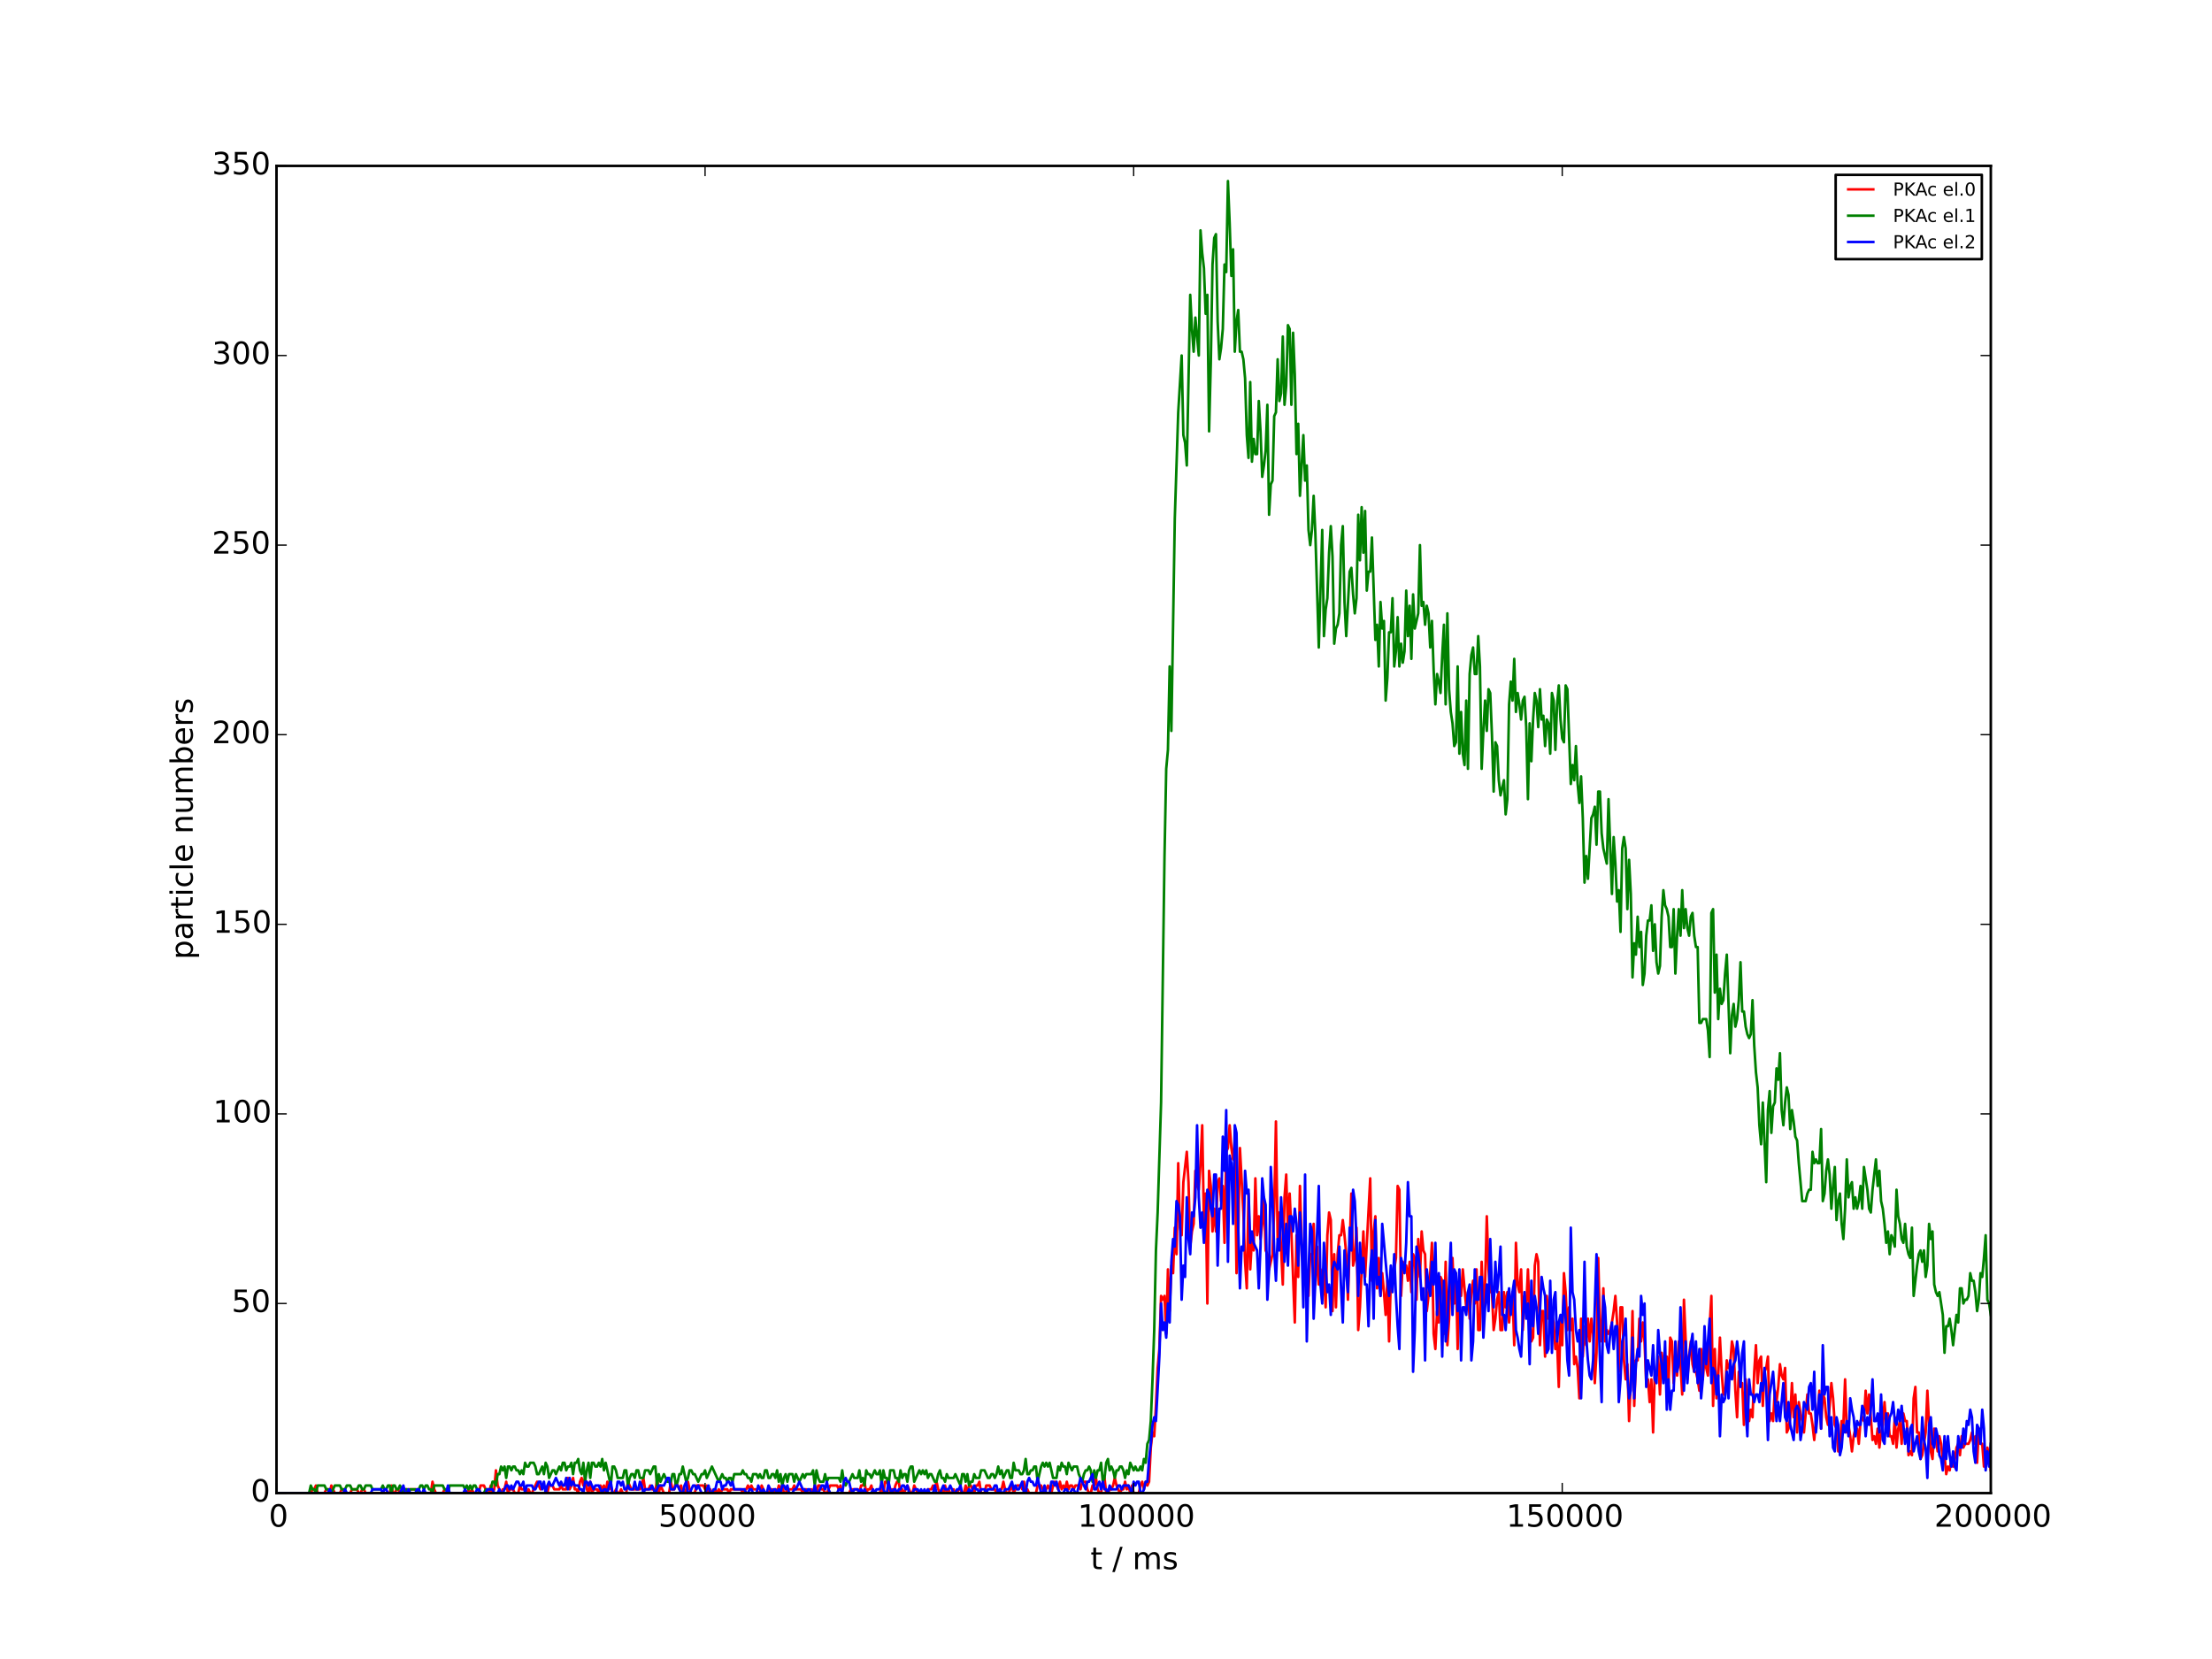 <?xml version="1.0" encoding="utf-8" standalone="no"?>
<!DOCTYPE svg PUBLIC "-//W3C//DTD SVG 1.1//EN"
  "http://www.w3.org/Graphics/SVG/1.1/DTD/svg11.dtd">
<!-- Created with matplotlib (http://matplotlib.org/) -->
<svg height="648pt" version="1.1" viewBox="0 0 864 648" width="864pt" xmlns="http://www.w3.org/2000/svg" xmlns:xlink="http://www.w3.org/1999/xlink">
 <defs>
  <style type="text/css">
*{stroke-linecap:butt;stroke-linejoin:round;}
  </style>
 </defs>
 <g id="figure_1">
  <g id="patch_1">
   <path d="
M0 648
L864 648
L864 0
L0 0
z
" style="fill:#ffffff;"/>
  </g>
  <g id="axes_1">
   <g id="patch_2">
    <path d="
M108 583.2
L777.6 583.2
L777.6 64.8
L108 64.8
z
" style="fill:#ffffff;"/>
   </g>
   <g id="line2d_1">
    <path clip-path="url(#p7ceb695115)" d="
M108 583.2
L121.392 583.2
L122.062 581.719
L122.731 581.719
L123.401 580.238
L124.07 583.2
L126.749 583.2
L127.418 581.719
L128.088 581.719
L128.758 583.2
L129.427 580.238
L130.766 583.2
L132.775 583.2
L133.445 581.719
L134.114 581.719
L134.784 583.2
L136.793 583.2
L137.462 581.719
L139.471 581.719
L140.141 583.2
L140.81 583.2
L141.48 581.719
L142.15 581.719
L142.819 583.2
L152.194 583.2
L152.863 580.238
L153.533 583.2
L154.202 583.2
L154.872 581.719
L155.542 581.719
L156.211 583.2
L157.55 583.2
L158.22 581.719
L162.907 581.719
L163.577 583.2
L168.264 583.2
L168.934 578.757
L169.603 581.719
L170.273 583.2
L172.951 583.2
L173.621 581.719
L174.29 581.719
L174.96 583.2
L182.326 583.2
L182.995 581.719
L183.665 583.2
L184.334 581.719
L185.004 583.2
L187.013 583.2
L187.682 580.238
L189.022 580.238
L190.361 583.2
L191.03 583.2
L191.7 580.238
L192.37 583.2
L193.039 581.719
L193.709 574.313
L194.378 580.238
L195.718 583.2
L196.387 581.719
L197.057 581.719
L197.726 578.757
L198.396 583.2
L199.066 581.719
L200.405 581.719
L201.074 583.2
L202.414 583.2
L203.083 580.238
L203.753 581.719
L205.092 581.719
L205.762 583.2
L206.431 581.719
L207.101 583.2
L207.77 583.2
L209.779 578.757
L211.118 581.719
L211.788 580.238
L212.458 580.238
L213.797 583.2
L214.466 580.238
L215.806 580.238
L216.475 581.719
L218.484 581.719
L219.154 580.238
L219.823 581.719
L221.162 581.719
L221.832 577.275
L222.502 581.719
L223.171 580.238
L223.841 577.275
L224.51 581.719
L225.18 581.719
L225.85 583.2
L226.519 578.757
L227.189 577.275
L227.858 580.238
L228.528 577.275
L229.198 581.719
L229.867 583.2
L230.537 578.757
L231.206 583.2
L231.876 581.719
L233.215 581.719
L233.885 583.2
L234.554 580.238
L235.224 581.719
L235.894 580.238
L236.563 583.2
L237.233 578.757
L237.902 581.719
L238.572 580.238
L239.242 583.2
L239.911 583.2
L240.581 581.719
L241.25 583.2
L241.92 583.2
L242.59 581.719
L243.259 583.2
L244.598 583.2
L245.268 578.757
L246.607 581.719
L249.955 581.719
L250.625 580.238
L251.294 577.275
L251.964 581.719
L253.303 581.719
L253.973 580.238
L254.642 581.719
L255.312 581.719
L255.982 583.2
L256.651 577.275
L257.321 583.2
L257.99 580.238
L259.33 583.2
L261.338 583.2
L262.008 578.757
L262.678 581.719
L263.347 581.719
L264.017 578.757
L265.356 581.719
L266.026 580.238
L266.695 583.2
L267.365 583.2
L268.034 581.719
L268.704 578.757
L269.374 581.719
L270.043 583.2
L271.382 583.2
L272.052 580.238
L274.73 580.238
L275.4 581.719
L276.07 580.238
L276.739 583.2
L277.409 581.719
L278.078 583.2
L278.748 583.2
L279.418 581.719
L280.087 583.2
L280.757 581.719
L281.426 583.2
L282.096 581.719
L284.105 581.719
L284.774 583.2
L285.444 581.719
L289.462 581.719
L290.131 583.2
L290.801 581.719
L291.47 581.719
L292.14 580.238
L292.81 581.719
L293.479 580.238
L294.149 581.719
L295.488 581.719
L296.158 583.2
L296.827 583.2
L297.497 580.238
L298.836 583.2
L300.175 583.2
L300.845 581.719
L301.514 581.719
L302.184 583.2
L302.854 581.719
L303.523 583.2
L304.193 580.238
L304.862 581.719
L305.532 580.238
L306.202 583.2
L306.871 583.2
L307.541 581.719
L309.55 581.719
L310.219 580.238
L310.889 581.719
L312.898 581.719
L313.567 583.2
L314.237 581.719
L314.906 581.719
L315.576 583.2
L316.246 583.2
L316.915 581.719
L317.585 583.2
L318.254 580.238
L318.924 583.2
L319.594 580.238
L320.263 580.238
L320.933 581.719
L321.602 581.719
L322.272 583.2
L322.942 583.2
L324.281 580.238
L326.959 580.238
L327.629 581.719
L328.298 580.238
L328.968 583.2
L331.646 583.2
L332.316 581.719
L334.994 581.719
L335.664 583.2
L336.334 580.238
L337.003 580.238
L337.673 578.757
L338.342 583.2
L339.012 581.719
L339.682 581.719
L340.351 580.238
L341.021 583.2
L343.699 583.2
L344.369 580.238
L345.038 583.2
L345.708 578.757
L346.378 578.757
L347.047 580.238
L347.717 583.2
L348.386 581.719
L349.056 583.2
L349.726 580.238
L350.395 578.757
L351.065 578.757
L351.734 583.2
L352.404 581.719
L353.074 583.2
L354.413 580.238
L355.752 583.2
L356.422 583.2
L357.091 580.238
L358.43 583.2
L361.778 583.2
L362.448 581.719
L363.787 581.719
L364.457 580.238
L365.126 581.719
L365.796 578.757
L366.466 581.719
L367.135 583.2
L367.805 581.719
L368.474 583.2
L369.144 580.238
L369.814 583.2
L370.483 581.719
L371.153 583.2
L371.822 583.2
L372.492 581.719
L373.162 583.2
L373.831 583.2
L374.501 581.719
L375.17 581.719
L375.84 583.2
L376.51 583.2
L377.179 580.238
L377.849 583.2
L378.518 580.238
L379.188 580.238
L380.527 583.2
L381.197 580.238
L381.866 580.238
L382.536 578.757
L383.206 583.2
L384.545 583.2
L385.214 580.238
L386.554 580.238
L387.223 581.719
L388.562 581.719
L389.232 583.2
L389.902 583.2
L390.571 581.719
L391.241 581.719
L391.91 578.757
L392.58 581.719
L393.25 583.2
L393.919 583.2
L395.258 580.238
L395.928 583.2
L397.267 580.238
L398.606 580.238
L399.276 581.719
L399.946 578.757
L400.615 583.2
L401.285 581.719
L401.954 583.2
L404.633 583.2
L405.302 580.238
L406.642 580.238
L407.981 583.2
L409.32 580.238
L410.659 583.2
L411.329 580.238
L411.998 578.757
L413.338 581.719
L414.007 578.757
L414.677 581.719
L415.346 580.238
L416.016 581.719
L416.686 578.757
L417.355 581.719
L418.025 580.238
L418.694 580.238
L419.364 581.719
L420.034 580.238
L421.373 580.238
L422.042 581.719
L422.712 578.757
L424.051 578.757
L424.721 581.719
L425.39 583.2
L426.06 583.2
L426.73 580.238
L427.399 580.238
L428.069 577.275
L428.738 581.719
L429.408 583.2
L430.078 583.2
L430.747 578.757
L431.417 577.275
L432.086 583.2
L432.756 583.2
L433.426 581.719
L434.095 581.719
L434.765 580.238
L435.434 577.275
L436.104 580.238
L437.443 583.2
L438.113 581.719
L438.782 581.719
L439.452 578.757
L440.122 581.719
L440.791 580.238
L441.461 583.2
L442.13 580.238
L442.8 583.2
L444.809 583.2
L445.478 580.238
L446.148 578.757
L446.818 581.719
L447.487 578.757
L448.157 580.238
L448.826 578.757
L449.496 565.426
L450.166 559.502
L450.835 560.983
L451.505 549.134
L452.174 534.322
L452.844 526.917
L453.514 506.181
L454.183 507.662
L454.853 506.181
L455.522 520.992
L456.192 495.813
L456.862 512.105
L457.531 494.331
L458.201 497.294
L458.87 479.52
L459.54 489.888
L460.21 454.341
L460.879 479.52
L461.549 482.482
L462.218 461.746
L463.558 449.897
L464.227 461.746
L464.897 486.926
L465.566 481.001
L466.236 478.039
L466.906 457.303
L467.575 463.227
L468.245 464.709
L468.914 454.341
L469.584 439.529
L470.254 478.039
L470.923 466.19
L471.593 509.143
L472.262 457.303
L472.932 463.227
L473.602 481.001
L474.271 472.114
L474.941 481.001
L475.61 461.746
L476.28 460.265
L476.95 469.152
L477.619 463.227
L478.289 485.445
L478.958 449.897
L479.628 448.416
L480.298 439.529
L480.967 448.416
L481.637 452.859
L482.306 445.454
L482.976 497.294
L483.646 482.482
L484.315 448.416
L485.654 473.595
L486.324 492.85
L486.994 503.218
L487.663 466.19
L488.333 495.813
L489.002 483.963
L489.672 488.407
L490.342 460.265
L491.011 482.482
L491.681 475.077
L492.35 483.963
L493.02 478.039
L493.69 467.671
L494.359 488.407
L495.029 489.888
L495.698 495.813
L497.038 489.888
L497.707 472.114
L498.377 438.048
L499.046 483.963
L499.716 473.595
L501.055 501.737
L501.725 467.671
L502.394 458.784
L503.064 481.001
L503.734 466.19
L504.403 481.001
L505.742 516.549
L506.412 482.482
L507.082 498.775
L507.751 463.227
L508.421 485.445
L509.09 491.369
L509.76 498.775
L510.43 501.737
L511.099 506.181
L511.769 489.888
L512.438 489.888
L513.108 478.039
L513.778 501.737
L514.447 486.926
L515.117 501.737
L515.786 495.813
L516.456 507.662
L517.126 495.813
L517.795 510.624
L518.465 482.482
L519.134 473.595
L519.804 476.558
L520.474 512.105
L521.143 489.888
L521.813 510.624
L522.482 489.888
L523.152 482.482
L523.822 482.482
L524.491 476.558
L525.161 482.482
L525.83 489.888
L526.5 507.662
L527.839 466.19
L528.509 494.331
L529.178 491.369
L529.848 479.52
L530.518 519.511
L531.187 510.624
L532.526 481.001
L533.196 498.775
L535.205 460.265
L535.874 500.256
L536.544 481.001
L537.214 475.077
L537.883 503.218
L538.553 491.369
L539.222 506.181
L539.892 497.294
L540.562 504.699
L541.231 513.586
L541.901 500.256
L542.57 523.954
L543.24 500.256
L543.91 498.775
L544.579 495.813
L545.249 491.369
L545.918 463.227
L546.588 464.709
L547.258 506.181
L547.927 492.85
L548.597 494.331
L549.266 494.331
L549.936 500.256
L550.606 492.85
L551.275 504.699
L551.945 489.888
L552.614 491.369
L553.284 507.662
L553.954 483.963
L554.623 498.775
L555.293 481.001
L555.962 488.407
L556.632 489.888
L557.302 512.105
L557.971 506.181
L558.641 497.294
L559.31 485.445
L559.98 520.992
L560.65 526.917
L561.319 512.105
L561.989 516.549
L562.658 498.775
L563.328 500.256
L563.998 520.992
L564.667 492.85
L565.337 525.435
L566.006 515.067
L566.676 495.813
L567.346 491.369
L568.015 509.143
L568.685 497.294
L569.354 526.917
L570.024 501.737
L570.694 506.181
L571.363 495.813
L572.702 510.624
L573.372 504.699
L574.042 515.067
L574.711 504.699
L575.381 500.256
L576.05 509.143
L576.72 495.813
L577.39 519.511
L578.059 519.511
L578.729 492.85
L579.398 510.624
L580.068 501.737
L580.738 475.077
L581.407 495.813
L582.077 504.699
L582.746 504.699
L583.416 519.511
L584.086 515.067
L584.755 507.662
L585.425 504.699
L586.094 519.511
L586.764 519.511
L587.434 504.699
L588.103 510.624
L588.773 504.699
L589.442 516.549
L590.112 509.143
L590.782 504.699
L591.451 525.435
L592.121 485.445
L592.79 501.737
L593.46 504.699
L594.13 495.813
L594.799 519.511
L595.469 506.181
L596.138 510.624
L596.808 495.813
L597.478 513.586
L598.147 523.954
L598.817 522.473
L599.486 494.331
L600.156 489.888
L600.826 492.85
L601.495 525.435
L602.165 512.105
L602.834 512.105
L603.504 529.879
L604.174 506.181
L604.843 515.067
L605.513 509.143
L606.182 513.586
L606.852 516.549
L607.522 526.917
L608.191 523.954
L608.861 541.728
L609.53 515.067
L610.2 525.435
L610.87 497.294
L611.539 504.699
L612.209 519.511
L612.878 510.624
L613.548 519.511
L614.218 515.067
L614.887 532.841
L615.557 529.879
L616.226 534.322
L616.896 546.171
L617.566 515.067
L618.235 529.879
L618.905 518.03
L619.574 525.435
L620.244 515.067
L620.914 523.954
L621.583 515.067
L622.253 520.992
L622.922 540.247
L623.592 528.398
L624.262 491.369
L624.931 518.03
L625.601 523.954
L626.27 503.218
L626.94 523.954
L627.61 519.511
L628.279 520.992
L628.949 519.511
L629.618 516.549
L630.288 512.105
L630.958 506.181
L631.627 516.549
L632.297 535.803
L632.966 510.624
L633.636 510.624
L634.306 531.36
L634.975 538.766
L635.645 532.841
L636.314 555.058
L636.984 538.766
L637.654 512.105
L638.323 549.134
L638.993 531.36
L639.662 531.36
L640.332 515.067
L641.002 523.954
L641.671 516.549
L642.341 523.954
L643.01 540.247
L643.68 538.766
L644.35 547.653
L645.019 538.766
L645.689 559.502
L646.358 535.803
L647.028 537.285
L647.698 529.879
L648.367 544.69
L649.037 528.398
L649.706 532.841
L651.046 529.879
L651.715 540.247
L652.385 522.473
L653.054 523.954
L653.724 540.247
L654.394 528.398
L655.063 537.285
L655.733 523.954
L656.402 532.841
L657.072 544.69
L657.742 507.662
L659.081 538.766
L659.75 529.879
L660.42 523.954
L661.09 532.841
L661.759 535.803
L662.429 535.803
L663.098 538.766
L663.768 543.209
L664.438 526.917
L665.107 538.766
L665.777 529.879
L666.446 534.322
L667.116 537.285
L667.786 518.03
L668.455 506.181
L669.125 549.134
L669.794 526.917
L670.464 546.171
L671.134 537.285
L671.803 522.473
L672.473 535.803
L673.142 544.69
L673.812 544.69
L674.482 531.36
L675.151 534.322
L675.821 532.841
L676.49 523.954
L677.16 526.917
L677.83 543.209
L678.499 553.577
L679.169 535.803
L679.838 540.247
L680.508 540.247
L681.178 556.539
L681.847 538.766
L682.517 546.171
L683.186 555.058
L683.856 550.615
L684.526 553.577
L685.195 535.803
L685.865 525.435
L686.534 540.247
L687.204 531.36
L687.874 529.879
L688.543 549.134
L689.213 535.803
L689.882 534.322
L690.552 529.879
L691.222 555.058
L691.891 552.096
L692.561 555.058
L693.23 543.209
L693.9 547.653
L694.57 541.728
L695.239 532.841
L695.909 537.285
L696.578 538.766
L697.248 534.322
L697.918 559.502
L698.587 558.021
L699.257 553.577
L699.926 540.247
L700.596 553.577
L701.266 544.69
L701.935 559.502
L702.605 547.653
L703.274 552.096
L703.944 555.058
L704.614 559.502
L705.953 544.69
L706.622 552.096
L707.292 552.096
L707.962 556.539
L708.631 562.464
L709.301 555.058
L709.97 552.096
L710.64 543.209
L711.31 558.021
L711.979 544.69
L712.649 546.171
L713.318 553.577
L713.988 556.539
L714.658 549.134
L715.327 540.247
L715.997 546.171
L716.666 556.539
L717.336 558.021
L718.006 566.907
L718.675 565.426
L719.345 555.058
L720.014 556.539
L720.684 538.766
L721.354 559.502
L722.023 556.539
L722.693 560.983
L723.362 566.907
L724.032 560.983
L724.702 558.021
L725.371 558.021
L726.041 563.945
L726.71 555.058
L727.38 553.577
L728.05 555.058
L728.719 543.209
L729.389 552.096
L730.058 544.69
L731.398 562.464
L732.067 560.983
L732.737 563.945
L733.406 558.021
L734.076 565.426
L734.746 559.502
L735.415 556.539
L736.085 547.653
L736.754 556.539
L737.424 552.096
L738.094 560.983
L738.763 560.983
L739.433 563.945
L740.102 553.577
L740.772 565.426
L741.442 558.021
L742.111 555.058
L742.781 563.945
L743.45 552.096
L744.12 555.058
L744.79 555.058
L745.459 568.389
L746.129 566.907
L746.798 568.389
L747.468 546.171
L748.138 541.728
L748.807 559.502
L749.477 559.502
L750.146 569.87
L750.816 568.389
L752.155 559.502
L752.825 543.209
L753.494 556.539
L754.164 566.907
L754.834 569.87
L755.503 558.021
L756.842 566.907
L757.512 560.983
L758.182 563.945
L758.851 569.87
L759.521 568.389
L760.19 575.794
L760.86 572.832
L761.53 574.313
L762.199 569.87
L762.869 572.832
L763.538 569.87
L764.208 565.426
L764.878 563.945
L765.547 568.389
L766.217 560.983
L766.886 565.426
L767.556 563.945
L768.895 563.945
L769.565 562.464
L770.234 559.502
L770.904 563.945
L771.574 560.983
L772.243 571.351
L772.913 558.021
L773.582 563.945
L774.252 563.945
L774.922 572.832
L775.591 569.87
L776.261 565.426
L776.93 568.389
L777.6 574.313
L777.6 574.313" style="fill:none;stroke:#ff0000;stroke-linecap:square;"/>
   </g>
   <g id="line2d_2">
    <path clip-path="url(#p7ceb695115)" d="
M108 583.2
L120.722 583.2
L121.392 580.238
L122.062 581.719
L122.731 581.719
L123.401 583.2
L124.07 580.238
L126.749 580.238
L127.418 581.719
L128.758 581.719
L129.427 583.2
L130.766 580.238
L132.775 580.238
L133.445 581.719
L134.784 581.719
L135.454 580.238
L136.793 580.238
L137.462 581.719
L139.471 581.719
L140.141 580.238
L140.81 580.238
L141.48 581.719
L142.15 581.719
L142.819 580.238
L144.828 580.238
L145.498 581.719
L148.846 581.719
L149.515 580.238
L150.185 581.719
L150.854 581.719
L151.524 580.238
L152.194 580.238
L152.863 583.2
L153.533 580.238
L154.202 580.238
L154.872 581.719
L155.542 581.719
L156.211 580.238
L157.55 583.2
L158.22 581.719
L158.89 581.719
L159.559 583.2
L160.229 581.719
L162.238 581.719
L162.907 583.2
L164.246 580.238
L164.916 580.238
L165.586 581.719
L166.255 580.238
L166.925 580.238
L167.594 581.719
L168.264 581.719
L168.934 583.2
L169.603 580.238
L172.951 580.238
L173.621 581.719
L174.29 581.719
L174.96 583.2
L175.63 580.238
L180.986 580.238
L181.656 581.719
L182.326 580.238
L182.995 581.719
L183.665 580.238
L184.334 581.719
L185.004 580.238
L185.674 580.238
L186.343 581.719
L187.013 581.719
L187.682 583.2
L189.022 583.2
L189.691 581.719
L191.7 581.719
L192.37 578.757
L193.039 578.757
L193.709 580.238
L194.378 575.794
L195.048 575.794
L195.718 572.832
L196.387 574.313
L197.057 572.832
L197.726 577.275
L198.396 572.832
L199.066 572.832
L199.735 574.313
L200.405 572.832
L201.074 572.832
L201.744 574.313
L202.414 574.313
L203.083 575.794
L203.753 574.313
L204.422 575.794
L205.092 571.351
L205.762 572.832
L206.431 572.832
L207.101 571.351
L208.44 571.351
L209.11 572.832
L209.779 575.794
L210.449 575.794
L211.788 572.832
L212.458 575.794
L213.127 571.351
L213.797 572.832
L214.466 577.275
L215.806 574.313
L216.475 574.313
L217.145 575.794
L218.484 572.832
L219.154 574.313
L219.823 571.351
L220.493 571.351
L221.162 574.313
L221.832 572.832
L222.502 572.832
L223.171 571.351
L223.841 575.794
L224.51 571.351
L225.18 571.351
L225.85 569.87
L226.519 574.313
L227.189 575.794
L227.858 571.351
L228.528 578.757
L229.198 574.313
L229.867 571.351
L230.537 577.275
L231.206 571.351
L231.876 571.351
L232.546 572.832
L233.215 572.832
L233.885 571.351
L234.554 572.832
L235.224 569.87
L235.894 574.313
L236.563 571.351
L238.572 580.238
L239.242 572.832
L239.911 572.832
L240.581 574.313
L241.25 577.275
L243.259 577.275
L243.929 574.313
L244.598 574.313
L245.268 580.238
L245.938 577.275
L246.607 575.794
L247.277 575.794
L247.946 577.275
L248.616 574.313
L249.286 574.313
L249.955 577.275
L251.294 577.275
L251.964 574.313
L253.303 574.313
L253.973 575.794
L255.312 572.832
L255.982 572.832
L256.651 580.238
L257.321 575.794
L257.99 578.757
L259.33 575.794
L260.669 578.757
L262.008 578.757
L262.678 575.794
L263.347 575.794
L264.017 580.238
L264.686 578.757
L265.356 575.794
L266.026 575.794
L266.695 572.832
L268.034 578.757
L268.704 577.275
L269.374 574.313
L270.043 574.313
L270.713 575.794
L271.382 575.794
L272.722 578.757
L274.061 575.794
L274.73 575.794
L275.4 574.313
L276.07 577.275
L278.078 572.832
L280.757 578.757
L282.096 575.794
L282.766 577.275
L283.435 577.275
L284.105 578.757
L284.774 577.275
L285.444 577.275
L286.114 578.757
L286.783 575.794
L289.462 575.794
L290.131 574.313
L290.801 575.794
L291.47 575.794
L292.14 577.275
L292.81 577.275
L293.479 578.757
L294.149 575.794
L295.488 575.794
L296.158 577.275
L296.827 575.794
L297.497 577.275
L298.166 577.275
L298.836 574.313
L299.506 574.313
L300.175 577.275
L300.845 577.275
L301.514 575.794
L302.184 575.794
L302.854 577.275
L303.523 574.313
L304.193 578.757
L304.862 575.794
L305.532 580.238
L306.202 577.275
L306.871 575.794
L307.541 578.757
L308.21 575.794
L309.55 575.794
L310.219 578.757
L310.889 575.794
L312.228 578.757
L313.567 575.794
L314.237 577.275
L314.906 575.794
L316.915 575.794
L317.585 574.313
L318.254 580.238
L318.924 574.313
L319.594 577.275
L320.263 578.757
L321.602 578.757
L322.272 575.794
L322.942 578.757
L323.611 577.275
L327.629 577.275
L328.298 578.757
L328.968 574.313
L329.638 578.757
L330.307 580.238
L330.977 578.757
L331.646 578.757
L332.986 575.794
L333.655 577.275
L334.994 577.275
L335.664 574.313
L336.334 578.757
L337.003 577.275
L337.673 580.238
L338.342 574.313
L339.012 575.794
L339.682 575.794
L340.351 577.275
L341.69 574.313
L342.36 575.794
L343.03 575.794
L343.699 574.313
L344.369 580.238
L345.038 574.313
L345.708 577.275
L346.378 577.275
L347.047 580.238
L347.717 574.313
L349.056 574.313
L349.726 577.275
L350.395 577.275
L351.065 578.757
L351.734 574.313
L352.404 577.275
L353.074 575.794
L353.743 575.794
L354.413 578.757
L355.082 574.313
L355.752 572.832
L356.422 572.832
L357.091 578.757
L359.1 574.313
L359.77 575.794
L360.439 574.313
L361.109 575.794
L361.778 574.313
L362.448 577.275
L363.118 575.794
L363.787 575.794
L365.126 578.757
L365.796 578.757
L366.466 575.794
L367.135 574.313
L367.805 577.275
L368.474 577.275
L369.144 578.757
L369.814 575.794
L370.483 577.275
L372.492 577.275
L373.162 575.794
L375.17 580.238
L375.84 575.794
L376.51 575.794
L377.179 578.757
L377.849 575.794
L378.518 580.238
L379.188 578.757
L379.858 578.757
L380.527 575.794
L381.197 577.275
L382.536 577.275
L383.206 574.313
L384.545 574.313
L385.884 577.275
L386.554 577.275
L387.223 575.794
L387.893 575.794
L388.562 577.275
L389.232 575.794
L389.902 572.832
L390.571 575.794
L391.241 574.313
L391.91 577.275
L393.25 574.313
L393.919 574.313
L394.589 577.275
L395.258 577.275
L395.928 571.351
L396.598 574.313
L397.937 574.313
L398.606 575.794
L399.276 575.794
L399.946 574.313
L400.615 569.87
L401.285 575.794
L401.954 575.794
L402.624 574.313
L403.294 574.313
L403.963 572.832
L404.633 572.832
L405.302 578.757
L406.642 572.832
L407.311 571.351
L407.981 572.832
L408.65 571.351
L409.32 572.832
L409.99 571.351
L411.329 577.275
L412.668 577.275
L413.338 572.832
L414.007 574.313
L414.677 571.351
L415.346 572.832
L416.016 572.832
L416.686 575.794
L417.355 571.351
L418.694 574.313
L419.364 572.832
L420.703 572.832
L421.373 575.794
L422.712 578.757
L423.382 575.794
L424.051 574.313
L424.721 574.313
L425.39 572.832
L426.06 574.313
L426.73 578.757
L427.399 574.313
L428.069 577.275
L428.738 574.313
L429.408 574.313
L430.078 571.351
L430.747 578.757
L431.417 577.275
L432.086 571.351
L432.756 569.87
L433.426 574.313
L434.095 572.832
L434.765 574.313
L435.434 577.275
L436.104 574.313
L436.774 574.313
L437.443 572.832
L438.113 572.832
L438.782 574.313
L439.452 577.275
L440.122 574.313
L440.791 575.794
L441.461 571.351
L442.8 574.313
L443.47 572.832
L444.139 574.313
L444.809 574.313
L445.478 572.832
L446.148 574.313
L446.818 569.87
L447.487 571.351
L448.157 563.945
L448.826 562.464
L449.496 555.058
L450.166 538.766
L450.835 519.511
L451.505 488.407
L452.174 473.595
L453.514 430.642
L454.853 334.368
L455.522 300.302
L456.192 292.896
L456.862 260.311
L457.531 285.49
L458.87 202.546
L460.21 161.074
L461.549 138.857
L462.218 169.961
L462.888 172.923
L463.558 181.81
L464.897 115.159
L465.566 128.489
L466.236 137.376
L466.906 124.046
L468.245 138.857
L468.914 89.979
L469.584 98.866
L470.254 104.791
L470.923 122.565
L471.593 115.159
L472.262 168.48
L472.932 141.819
L473.602 103.31
L474.271 92.942
L474.941 91.461
L475.61 125.527
L476.28 140.338
L476.95 135.895
L477.619 128.489
L478.289 103.31
L478.958 106.272
L479.628 70.725
L480.298 87.017
L480.967 107.753
L481.637 97.385
L482.306 137.376
L482.976 125.527
L483.646 121.083
L484.315 137.376
L484.985 137.376
L485.654 140.338
L486.324 147.744
L486.994 169.961
L487.663 178.848
L488.333 149.225
L489.002 180.329
L489.672 171.442
L490.342 177.367
L491.011 177.367
L491.681 156.631
L492.35 168.48
L493.02 186.254
L493.69 181.81
L494.359 175.886
L495.029 158.112
L495.698 201.065
L496.368 189.216
L497.038 187.735
L497.707 162.555
L498.377 161.074
L499.046 140.338
L499.716 156.631
L500.386 153.669
L501.055 131.451
L501.725 158.112
L502.394 150.706
L503.064 127.008
L503.734 128.489
L504.403 158.112
L505.073 129.97
L505.742 146.263
L506.412 177.367
L507.082 165.518
L507.751 193.659
L509.09 169.961
L509.76 187.735
L510.43 181.81
L511.099 206.99
L511.769 212.914
L512.438 206.99
L513.108 193.659
L513.778 208.471
L515.117 252.905
L516.456 206.99
L517.126 248.462
L517.795 238.094
L518.465 233.65
L519.134 215.877
L519.804 205.509
L520.474 217.358
L521.143 251.424
L521.813 245.499
L522.482 244.018
L523.152 239.575
L523.822 212.914
L524.491 205.509
L525.161 235.131
L525.83 248.462
L527.17 223.282
L527.839 221.801
L528.509 232.169
L529.178 239.575
L529.848 233.65
L530.518 201.065
L531.187 218.839
L531.857 198.103
L532.526 215.877
L533.196 199.584
L533.866 230.688
L534.535 223.282
L535.205 223.282
L535.874 209.952
L537.214 249.943
L537.883 244.018
L538.553 260.311
L539.222 235.131
L539.892 245.499
L540.562 242.537
L541.231 273.641
L541.901 264.754
L542.57 246.981
L543.24 246.981
L543.91 233.65
L544.579 260.311
L545.249 254.386
L545.918 241.056
L546.588 260.311
L547.258 251.424
L547.927 258.83
L548.597 254.386
L549.266 230.688
L549.936 248.462
L550.606 236.613
L551.275 257.349
L551.945 232.169
L552.614 245.499
L553.954 239.575
L554.623 212.914
L555.293 236.613
L555.962 235.131
L556.632 244.018
L557.302 236.613
L557.971 239.575
L558.641 252.905
L559.31 242.537
L559.98 261.792
L560.65 275.122
L561.319 263.273
L561.989 266.235
L562.658 270.679
L563.328 255.867
L563.998 244.018
L564.667 275.122
L565.337 239.575
L566.006 269.198
L566.676 278.085
L567.346 282.528
L568.015 291.415
L568.685 289.934
L569.354 260.311
L570.024 294.377
L570.694 278.085
L571.363 294.377
L572.033 298.821
L572.702 273.641
L573.372 300.302
L574.042 263.273
L574.711 255.867
L575.381 252.905
L576.05 263.273
L576.72 263.273
L577.39 248.462
L578.059 260.311
L578.729 300.302
L579.398 285.49
L580.068 273.641
L580.738 285.49
L581.407 269.198
L582.077 270.679
L582.746 286.971
L583.416 309.189
L584.086 289.934
L584.755 291.415
L585.425 304.745
L586.094 310.67
L587.434 304.745
L588.103 318.075
L588.773 312.151
L589.442 275.122
L590.112 266.235
L590.782 273.641
L591.451 257.349
L592.121 278.085
L592.79 270.679
L593.46 275.122
L594.13 281.047
L594.799 273.641
L595.469 272.16
L596.138 284.009
L596.808 312.151
L597.478 282.528
L598.147 297.339
L598.817 281.047
L599.486 270.679
L600.156 273.641
L600.826 284.009
L601.495 269.198
L602.165 281.047
L602.834 279.566
L603.504 291.415
L604.174 281.047
L604.843 282.528
L605.513 294.377
L606.182 270.679
L606.852 273.641
L607.522 292.896
L608.191 275.122
L608.861 267.717
L609.53 281.047
L610.2 288.453
L610.87 289.934
L611.539 267.717
L612.209 269.198
L613.548 306.226
L614.218 298.821
L614.887 304.745
L615.557 291.415
L616.226 306.226
L616.896 313.632
L617.566 303.264
L618.235 319.557
L618.905 344.736
L619.574 334.368
L620.244 343.255
L621.583 319.557
L622.253 318.075
L622.922 315.113
L623.592 329.925
L624.262 309.189
L624.931 309.189
L625.601 325.481
L626.27 331.406
L627.61 337.33
L628.279 312.151
L629.618 349.179
L630.288 326.962
L630.958 337.33
L631.627 352.142
L632.297 347.698
L632.966 363.991
L633.636 331.406
L634.306 326.962
L634.975 331.406
L635.645 355.104
L636.314 335.849
L636.984 349.179
L637.654 381.765
L638.323 368.434
L638.993 372.878
L639.662 358.066
L640.332 369.915
L641.002 363.991
L641.671 384.727
L642.341 380.283
L643.01 365.472
L643.68 359.547
L644.35 359.547
L645.019 353.623
L645.689 371.397
L646.358 361.029
L647.028 375.84
L647.698 380.283
L648.367 377.321
L649.037 358.066
L649.706 347.698
L650.376 353.623
L651.046 355.104
L651.715 358.066
L652.385 369.915
L653.054 369.915
L653.724 355.104
L654.394 380.283
L655.063 365.472
L655.733 355.104
L656.402 365.472
L657.072 347.698
L657.742 362.51
L658.411 355.104
L659.081 362.51
L659.75 365.472
L660.42 358.066
L661.09 356.585
L661.759 365.472
L662.429 369.915
L663.098 369.915
L663.768 399.538
L664.438 399.538
L665.107 398.057
L666.446 398.057
L667.116 402.501
L667.786 412.869
L668.455 356.585
L669.125 355.104
L669.794 387.689
L670.464 372.878
L671.134 398.057
L671.803 386.208
L672.473 392.133
L673.142 390.651
L673.812 380.283
L674.482 372.878
L675.821 411.387
L676.49 396.576
L677.16 392.133
L677.83 401.019
L678.499 398.057
L679.169 390.651
L679.838 375.84
L680.508 395.095
L681.178 395.095
L681.847 401.019
L682.517 403.982
L683.186 405.463
L683.856 403.982
L684.526 390.651
L685.195 408.425
L685.865 418.793
L686.534 424.718
L687.204 439.529
L687.874 446.935
L688.543 430.642
L689.882 461.746
L690.552 433.605
L691.222 426.199
L691.891 442.491
L692.561 432.123
L693.23 430.642
L693.9 417.312
L694.57 421.755
L695.239 411.387
L695.909 433.605
L696.578 439.529
L697.248 430.642
L697.918 424.718
L698.587 427.68
L699.257 441.01
L699.926 433.605
L700.596 438.048
L701.266 443.973
L701.935 445.454
L702.605 454.341
L703.944 469.152
L705.283 469.152
L705.953 466.19
L706.622 464.709
L707.292 464.709
L707.962 449.897
L708.631 454.341
L709.301 452.859
L709.97 454.341
L710.64 454.341
L711.31 441.01
L711.979 469.152
L712.649 466.19
L713.318 457.303
L713.988 452.859
L714.658 458.784
L715.327 472.114
L715.997 463.227
L716.666 455.822
L717.336 476.558
L718.006 469.152
L718.675 466.19
L719.345 478.039
L720.014 483.963
L720.684 472.114
L721.354 452.859
L722.023 467.671
L722.693 463.227
L723.362 461.746
L724.032 472.114
L724.702 467.671
L725.371 472.114
L726.041 469.152
L726.71 463.227
L727.38 472.114
L728.05 455.822
L729.389 464.709
L730.058 472.114
L730.728 473.595
L731.398 464.709
L732.737 452.859
L733.406 463.227
L734.076 457.303
L734.746 469.152
L735.415 472.114
L736.085 478.039
L736.754 485.445
L737.424 481.001
L738.094 489.888
L738.763 482.482
L739.433 483.963
L740.102 486.926
L740.772 464.709
L741.442 475.077
L742.111 478.039
L742.781 483.963
L743.45 485.445
L744.12 478.039
L744.79 486.926
L745.459 489.888
L746.129 491.369
L746.798 479.52
L747.468 506.181
L748.807 494.331
L749.477 489.888
L750.146 488.407
L750.816 492.85
L751.486 488.407
L752.155 498.775
L752.825 494.331
L753.494 478.039
L754.164 483.963
L754.834 481.001
L755.503 501.737
L756.173 504.699
L756.842 506.181
L757.512 504.699
L758.851 513.586
L759.521 528.398
L760.19 518.03
L760.86 518.03
L761.53 515.067
L762.199 519.511
L762.869 525.435
L764.208 513.586
L764.878 516.549
L765.547 503.218
L766.217 503.218
L766.886 509.143
L767.556 507.662
L768.226 507.662
L768.895 506.181
L769.565 497.294
L770.234 500.256
L770.904 500.256
L771.574 504.699
L772.243 512.105
L772.913 507.662
L773.582 497.294
L774.252 498.775
L774.922 491.369
L775.591 482.482
L776.261 507.662
L776.93 509.143
L777.6 513.586
L777.6 513.586" style="fill:none;stroke:#008000;stroke-linecap:square;"/>
   </g>
   <g id="line2d_3">
    <path clip-path="url(#p7ceb695115)" d="
M108 583.2
L128.088 583.2
L128.758 581.719
L129.427 583.2
L134.114 583.2
L134.784 581.719
L135.454 583.2
L144.828 583.2
L145.498 581.719
L148.846 581.719
L149.515 583.2
L150.185 581.719
L150.854 581.719
L151.524 583.2
L156.211 583.2
L157.55 580.238
L158.22 583.2
L158.89 583.2
L159.559 581.719
L160.229 583.2
L162.238 583.2
L162.907 581.719
L163.577 581.719
L164.246 583.2
L164.916 583.2
L165.586 581.719
L166.255 583.2
L174.29 583.2
L174.96 580.238
L175.63 583.2
L180.986 583.2
L181.656 581.719
L182.326 583.2
L185.674 583.2
L186.343 581.719
L187.013 581.719
L187.682 583.2
L189.691 583.2
L190.361 581.719
L192.37 581.719
L193.039 583.2
L194.378 583.2
L195.048 581.719
L195.718 583.2
L196.387 583.2
L197.726 580.238
L198.396 580.238
L199.066 581.719
L199.735 580.238
L200.405 581.719
L201.744 578.757
L202.414 578.757
L203.083 580.238
L203.753 580.238
L204.422 578.757
L205.092 583.2
L205.762 580.238
L207.77 580.238
L208.44 581.719
L209.11 581.719
L210.449 578.757
L211.118 578.757
L211.788 581.719
L212.458 578.757
L213.127 583.2
L213.797 580.238
L214.466 578.757
L215.136 580.238
L215.806 580.238
L217.145 577.275
L218.484 580.238
L219.154 578.757
L219.823 580.238
L220.493 580.238
L221.162 577.275
L221.832 581.719
L222.502 577.275
L223.171 580.238
L223.841 578.757
L224.51 580.238
L225.85 580.238
L226.519 581.719
L227.189 581.719
L227.858 583.2
L228.528 578.757
L229.198 578.757
L229.867 580.238
L230.537 578.757
L231.876 581.719
L232.546 580.238
L233.885 580.238
L235.224 583.2
L235.894 581.719
L236.563 581.719
L237.233 583.2
L237.902 580.238
L238.572 578.757
L239.242 583.2
L240.581 583.2
L241.25 578.757
L241.92 578.757
L242.59 580.238
L243.259 578.757
L243.929 581.719
L244.598 581.719
L245.268 580.238
L245.938 581.719
L247.277 581.719
L247.946 578.757
L248.616 581.719
L249.286 581.719
L249.955 578.757
L250.625 580.238
L251.294 583.2
L251.964 581.719
L253.973 581.719
L254.642 580.238
L255.982 583.2
L257.321 580.238
L259.33 580.238
L260.669 577.275
L261.338 577.275
L262.008 581.719
L263.347 581.719
L264.017 580.238
L264.686 580.238
L266.026 583.2
L266.695 583.2
L267.365 580.238
L268.034 578.757
L268.704 583.2
L269.374 583.2
L270.713 580.238
L271.382 580.238
L272.052 581.719
L272.722 580.238
L274.061 583.2
L275.4 583.2
L276.739 580.238
L277.409 583.2
L278.078 583.2
L278.748 581.719
L279.418 581.719
L280.087 578.757
L281.426 578.757
L282.096 581.719
L282.766 580.238
L283.435 580.238
L284.105 578.757
L284.774 578.757
L285.444 580.238
L286.114 578.757
L286.783 581.719
L290.801 581.719
L291.47 583.2
L292.14 583.2
L292.81 581.719
L293.479 581.719
L294.149 583.2
L295.488 583.2
L296.158 580.238
L297.497 583.2
L298.166 581.719
L298.836 583.2
L299.506 583.2
L300.175 580.238
L301.514 583.2
L302.184 581.719
L302.854 581.719
L303.523 583.2
L304.193 581.719
L304.862 583.2
L305.532 580.238
L306.202 580.238
L306.871 581.719
L307.541 580.238
L308.21 583.2
L309.55 583.2
L310.219 581.719
L310.889 581.719
L312.228 578.757
L313.567 581.719
L314.237 581.719
L314.906 583.2
L315.576 581.719
L316.246 581.719
L316.915 583.2
L317.585 583.2
L318.254 580.238
L318.924 583.2
L319.594 583.2
L320.933 580.238
L321.602 580.238
L322.272 581.719
L322.942 578.757
L323.611 581.719
L324.281 583.2
L326.959 583.2
L327.629 581.719
L328.298 581.719
L328.968 583.2
L329.638 578.757
L330.307 577.275
L330.977 578.757
L331.646 578.757
L332.316 581.719
L332.986 583.2
L333.655 581.719
L334.994 581.719
L335.664 583.2
L336.334 581.719
L337.003 583.2
L337.673 581.719
L338.342 583.2
L340.351 583.2
L341.021 581.719
L341.69 583.2
L342.36 581.719
L343.699 581.719
L344.369 578.757
L345.038 581.719
L345.708 583.2
L346.378 583.2
L347.047 578.757
L347.717 581.719
L348.386 583.2
L349.056 581.719
L349.726 581.719
L350.395 583.2
L351.065 581.719
L351.734 581.719
L352.404 580.238
L353.074 580.238
L353.743 581.719
L354.413 580.238
L355.082 583.2
L356.422 583.2
L357.091 581.719
L358.43 581.719
L359.1 583.2
L359.77 581.719
L360.439 583.2
L361.109 581.719
L361.778 583.2
L362.448 581.719
L363.118 583.2
L364.457 583.2
L365.126 580.238
L365.796 583.2
L367.135 583.2
L368.474 580.238
L369.144 581.719
L370.483 581.719
L371.153 580.238
L372.492 583.2
L373.162 583.2
L373.831 581.719
L374.501 581.719
L375.17 580.238
L375.84 583.2
L377.849 583.2
L378.518 581.719
L379.188 583.2
L380.527 580.238
L381.197 581.719
L381.866 581.719
L382.536 583.2
L383.206 581.719
L384.545 581.719
L385.214 583.2
L385.884 581.719
L387.893 581.719
L388.562 580.238
L389.232 580.238
L389.902 583.2
L390.571 581.719
L391.241 583.2
L391.91 583.2
L392.58 581.719
L393.919 581.719
L395.258 578.757
L395.928 581.719
L396.598 580.238
L397.267 581.719
L397.937 581.719
L399.276 578.757
L399.946 583.2
L400.615 583.2
L401.285 578.757
L401.954 577.275
L402.624 578.757
L403.294 578.757
L403.963 580.238
L404.633 580.238
L405.302 577.275
L406.642 583.2
L407.311 583.2
L407.981 580.238
L408.65 583.2
L409.99 583.2
L410.659 578.757
L411.329 578.757
L411.998 580.238
L412.668 578.757
L413.338 581.719
L414.007 583.2
L415.346 583.2
L416.016 581.719
L416.686 581.719
L417.355 583.2
L418.025 583.2
L418.694 581.719
L419.364 581.719
L420.034 583.2
L420.703 583.2
L422.042 577.275
L424.051 581.719
L424.721 578.757
L425.39 578.757
L426.73 575.794
L427.399 581.719
L428.069 581.719
L429.408 578.757
L430.078 581.719
L430.747 578.757
L431.417 581.719
L432.086 581.719
L432.756 583.2
L433.426 580.238
L434.095 581.719
L436.104 581.719
L436.774 580.238
L437.443 580.238
L438.113 581.719
L438.782 580.238
L440.791 580.238
L442.13 583.2
L442.8 578.757
L443.47 580.238
L444.139 578.757
L444.809 578.757
L445.478 583.2
L446.148 583.2
L446.818 581.719
L447.487 578.757
L448.157 578.757
L448.826 569.87
L449.496 563.945
L450.166 556.539
L450.835 553.577
L451.505 555.058
L452.844 529.879
L453.514 509.143
L454.183 519.511
L454.853 516.549
L455.522 522.473
L456.192 509.143
L456.862 516.549
L457.531 492.85
L458.201 483.963
L458.87 486.926
L459.54 469.152
L460.21 470.633
L460.879 475.077
L461.549 507.662
L462.218 494.331
L462.888 498.775
L463.558 467.671
L464.227 483.963
L464.897 489.888
L465.566 473.595
L466.236 475.077
L466.906 467.671
L467.575 439.529
L468.245 467.671
L468.914 479.52
L469.584 473.595
L470.254 485.445
L470.923 476.558
L471.593 464.709
L472.262 466.19
L472.932 472.114
L473.602 475.077
L474.271 458.784
L474.941 458.784
L475.61 494.331
L476.28 472.114
L476.95 472.114
L477.619 443.973
L478.289 457.303
L478.958 433.605
L479.628 492.85
L480.298 451.378
L480.967 454.341
L481.637 478.039
L482.306 439.529
L482.976 442.491
L483.646 479.52
L484.315 503.218
L484.985 486.926
L485.654 488.407
L486.324 457.303
L486.994 466.19
L487.663 464.709
L488.333 485.445
L489.002 481.001
L489.672 485.445
L491.011 488.407
L491.681 503.218
L492.35 486.926
L493.02 460.265
L493.69 467.671
L494.359 470.633
L495.029 507.662
L495.698 495.813
L496.368 455.822
L497.038 469.152
L497.707 488.407
L498.377 500.256
L499.046 483.963
L499.716 488.407
L500.386 467.671
L501.725 492.85
L502.394 478.039
L503.064 494.331
L503.734 475.077
L504.403 475.077
L505.073 481.001
L505.742 472.114
L506.412 478.039
L507.082 494.331
L507.751 473.595
L508.421 486.926
L509.09 510.624
L509.76 458.784
L510.43 523.954
L511.099 497.294
L511.769 478.039
L512.438 481.001
L513.108 515.067
L513.778 500.256
L515.117 463.227
L515.786 501.737
L516.456 509.143
L517.126 485.445
L518.465 504.699
L519.134 501.737
L519.804 513.586
L520.474 495.813
L521.143 492.85
L522.482 495.813
L523.152 486.926
L523.822 503.218
L524.491 516.549
L525.161 488.407
L525.83 497.294
L526.5 504.699
L527.17 479.52
L527.839 488.407
L528.509 464.709
L529.178 469.152
L529.848 483.963
L530.518 506.181
L531.187 485.445
L531.857 497.294
L532.526 491.369
L533.196 501.737
L533.866 501.737
L534.535 518.03
L535.205 495.813
L535.874 488.407
L536.544 515.067
L537.214 476.558
L537.883 501.737
L538.553 498.775
L539.222 506.181
L539.892 478.039
L541.901 500.256
L542.57 506.181
L543.24 494.331
L543.91 504.699
L544.579 489.888
L545.249 506.181
L545.918 518.03
L546.588 526.917
L547.258 491.369
L548.597 497.294
L549.266 485.445
L549.936 461.746
L550.606 475.077
L551.275 475.077
L551.945 535.803
L552.614 519.511
L553.284 486.926
L553.954 489.888
L554.623 495.813
L555.293 507.662
L555.962 503.218
L556.632 531.36
L557.302 495.813
L557.971 501.737
L558.641 506.181
L559.31 492.85
L559.98 501.737
L560.65 485.445
L561.319 513.586
L561.989 497.294
L562.658 504.699
L563.328 529.879
L563.998 500.256
L564.667 523.954
L565.337 518.03
L566.676 485.445
L567.346 513.586
L568.015 495.813
L568.685 497.294
L569.354 512.105
L570.024 495.813
L570.694 531.36
L571.363 510.624
L572.033 510.624
L572.702 513.586
L573.372 504.699
L574.042 501.737
L574.711 531.36
L575.381 523.954
L576.05 495.813
L576.72 507.662
L577.39 507.662
L578.059 498.775
L578.729 498.775
L579.398 522.473
L580.068 510.624
L580.738 501.737
L581.407 512.105
L582.077 483.963
L582.746 503.218
L583.416 510.624
L584.086 492.85
L584.755 504.699
L585.425 497.294
L586.094 486.926
L586.764 513.586
L587.434 513.586
L588.103 519.511
L588.773 507.662
L589.442 503.218
L590.112 513.586
L590.782 504.699
L591.451 500.256
L592.121 519.511
L592.79 522.473
L593.46 526.917
L594.13 529.879
L594.799 515.067
L595.469 504.699
L596.138 515.067
L596.808 509.143
L597.478 532.841
L598.147 500.256
L598.817 518.03
L599.486 506.181
L600.156 510.624
L600.826 520.992
L601.495 512.105
L602.165 498.775
L602.834 503.218
L603.504 506.181
L604.174 528.398
L604.843 526.917
L605.513 500.256
L606.182 528.398
L606.852 507.662
L607.522 504.699
L608.191 523.954
L608.861 516.549
L609.53 513.586
L610.2 516.549
L610.87 506.181
L611.539 515.067
L612.209 531.36
L612.878 537.285
L613.548 479.52
L614.218 504.699
L614.887 507.662
L615.557 519.511
L616.226 523.954
L616.896 519.511
L617.566 546.171
L618.235 525.435
L618.905 492.85
L619.574 522.473
L620.244 531.36
L620.914 537.285
L621.583 538.766
L622.253 531.36
L623.592 489.888
L624.931 531.36
L625.601 547.653
L626.27 506.181
L626.94 510.624
L627.61 525.435
L628.279 528.398
L628.949 520.992
L629.618 516.549
L630.288 526.917
L630.958 518.03
L631.627 518.03
L632.297 547.653
L632.966 538.766
L633.636 523.954
L634.306 520.992
L634.975 515.067
L635.645 537.285
L636.314 546.171
L636.984 543.209
L637.654 522.473
L638.323 546.171
L638.993 532.841
L639.662 526.917
L640.332 529.879
L641.002 506.181
L641.671 513.586
L642.341 509.143
L643.01 541.728
L643.68 531.36
L645.019 537.285
L645.689 525.435
L646.358 538.766
L647.028 540.247
L647.698 519.511
L648.367 528.398
L649.037 532.841
L649.706 540.247
L650.376 523.954
L651.046 550.615
L651.715 538.766
L652.385 550.615
L653.054 543.209
L653.724 543.209
L654.394 523.954
L655.063 535.803
L655.733 532.841
L656.402 510.624
L657.072 531.36
L657.742 543.209
L658.411 523.954
L659.081 540.247
L659.75 529.879
L661.09 520.992
L661.759 535.803
L662.429 523.954
L663.098 540.247
L663.768 526.917
L664.438 546.171
L665.107 538.766
L665.777 518.03
L666.446 532.841
L667.786 515.067
L668.455 540.247
L669.125 534.322
L669.794 535.803
L670.464 544.69
L671.134 537.285
L671.803 560.983
L672.473 544.69
L673.142 547.653
L673.812 546.171
L674.482 535.803
L675.151 546.171
L675.821 531.36
L676.49 538.766
L677.16 532.841
L677.83 531.36
L678.499 523.954
L679.169 529.879
L679.838 541.728
L680.508 528.398
L681.178 523.954
L681.847 550.615
L682.517 560.983
L683.186 538.766
L683.856 544.69
L684.526 544.69
L685.195 547.653
L685.865 544.69
L686.534 544.69
L687.204 547.653
L687.874 540.247
L688.543 543.209
L689.213 534.322
L689.882 541.728
L690.552 562.464
L691.222 544.69
L692.561 535.803
L693.9 555.058
L694.57 547.653
L695.239 555.058
L696.578 540.247
L697.248 553.577
L697.918 555.058
L698.587 547.653
L699.257 556.539
L700.596 562.464
L701.266 550.615
L701.935 549.134
L702.605 550.615
L703.274 562.464
L703.944 558.021
L704.614 547.653
L705.953 550.615
L706.622 541.728
L707.292 540.247
L707.962 550.615
L708.631 535.803
L709.301 559.502
L710.64 544.69
L711.31 558.021
L711.979 525.435
L712.649 544.69
L713.318 541.728
L713.988 541.728
L714.658 560.983
L715.327 553.577
L715.997 565.426
L716.666 566.907
L717.336 553.577
L718.006 556.539
L718.675 568.389
L719.345 565.426
L720.014 556.539
L720.684 559.502
L721.354 555.058
L722.023 560.983
L722.693 546.171
L723.362 550.615
L724.032 553.577
L724.702 560.983
L725.371 555.058
L726.041 556.539
L726.71 556.539
L727.38 549.134
L728.05 550.615
L728.719 560.983
L729.389 553.577
L730.058 556.539
L730.728 550.615
L731.398 538.766
L732.067 555.058
L732.737 555.058
L733.406 552.096
L734.076 559.502
L734.746 544.69
L735.415 562.464
L736.085 563.945
L736.754 552.096
L737.424 560.983
L738.094 553.577
L738.763 552.096
L739.433 547.653
L740.102 555.058
L740.772 556.539
L741.442 550.615
L742.111 555.058
L742.781 549.134
L744.12 563.945
L744.79 558.021
L745.459 566.907
L746.129 558.021
L746.798 556.539
L747.468 566.907
L748.807 560.983
L749.477 566.907
L750.146 569.87
L750.816 553.577
L751.486 562.464
L752.155 565.426
L752.825 577.275
L753.494 556.539
L754.164 553.577
L754.834 563.945
L755.503 565.426
L756.173 558.021
L756.842 560.983
L757.512 568.389
L758.182 569.87
L758.851 574.313
L759.521 560.983
L760.19 569.87
L760.86 560.983
L761.53 568.389
L762.199 572.832
L762.869 566.907
L763.538 572.832
L764.208 574.313
L764.878 560.983
L765.547 565.426
L766.217 565.426
L766.886 558.021
L767.556 563.945
L768.226 555.058
L768.895 556.539
L769.565 550.615
L770.234 553.577
L770.904 566.907
L771.574 571.351
L772.243 556.539
L772.913 558.021
L773.582 563.945
L774.252 550.615
L774.922 558.021
L775.591 574.313
L776.261 566.907
L776.93 572.832
L777.6 563.945
L777.6 563.945" style="fill:none;stroke:#0000ff;stroke-linecap:square;"/>
   </g>
   <g id="patch_3">
    <path d="
M777.6 583.2
L777.6 64.8" style="fill:none;stroke:#000000;stroke-linecap:square;stroke-linejoin:miter;"/>
   </g>
   <g id="patch_4">
    <path d="
M108 64.8
L777.6 64.8" style="fill:none;stroke:#000000;stroke-linecap:square;stroke-linejoin:miter;"/>
   </g>
   <g id="patch_5">
    <path d="
M108 583.2
L108 64.8" style="fill:none;stroke:#000000;stroke-linecap:square;stroke-linejoin:miter;"/>
   </g>
   <g id="patch_6">
    <path d="
M108 583.2
L777.6 583.2" style="fill:none;stroke:#000000;stroke-linecap:square;stroke-linejoin:miter;"/>
   </g>
   <g id="matplotlib.axis_1">
    <g id="xtick_1">
     <g id="line2d_4">
      <defs>
       <path d="
M0 0
L0 -4" id="mc7db9fdffb" style="stroke:#000000;stroke-width:0.5;"/>
      </defs>
      <g>
       <use style="stroke:#000000;stroke-width:0.5;" x="108.0" xlink:href="#mc7db9fdffb" y="583.2"/>
      </g>
     </g>
     <g id="line2d_5">
      <defs>
       <path d="
M0 0
L0 4" id="m5a7d422ac3" style="stroke:#000000;stroke-width:0.5;"/>
      </defs>
      <g>
       <use style="stroke:#000000;stroke-width:0.5;" x="108.0" xlink:href="#m5a7d422ac3" y="64.8"/>
      </g>
     </g>
     <g id="text_1">
      <!-- 0 -->
      <defs>
       <path d="
M31.781 66.406
Q24.172 66.406 20.328 58.906
Q16.5 51.422 16.5 36.375
Q16.5 21.391 20.328 13.891
Q24.172 6.391 31.781 6.391
Q39.453 6.391 43.281 13.891
Q47.125 21.391 47.125 36.375
Q47.125 51.422 43.281 58.906
Q39.453 66.406 31.781 66.406
M31.781 74.219
Q44.047 74.219 50.516 64.516
Q56.984 54.828 56.984 36.375
Q56.984 17.969 50.516 8.266
Q44.047 -1.422 31.781 -1.422
Q19.531 -1.422 13.062 8.266
Q6.594 17.969 6.594 36.375
Q6.594 54.828 13.062 64.516
Q19.531 74.219 31.781 74.219" id="BitstreamVeraSans-Roman-30"/>
      </defs>
      <g transform="translate(104.977 596.318)scale(0.12 -0.12)">
       <use xlink:href="#BitstreamVeraSans-Roman-30"/>
      </g>
     </g>
    </g>
    <g id="xtick_2">
     <g id="line2d_6">
      <g>
       <use style="stroke:#000000;stroke-width:0.5;" x="275.4" xlink:href="#mc7db9fdffb" y="583.2"/>
      </g>
     </g>
     <g id="line2d_7">
      <g>
       <use style="stroke:#000000;stroke-width:0.5;" x="275.4" xlink:href="#m5a7d422ac3" y="64.8"/>
      </g>
     </g>
     <g id="text_2">
      <!-- 50000 -->
      <defs>
       <path d="
M10.797 72.906
L49.516 72.906
L49.516 64.594
L19.828 64.594
L19.828 46.734
Q21.969 47.469 24.109 47.828
Q26.266 48.188 28.422 48.188
Q40.625 48.188 47.75 41.5
Q54.891 34.812 54.891 23.391
Q54.891 11.625 47.562 5.094
Q40.234 -1.422 26.906 -1.422
Q22.312 -1.422 17.547 -0.641
Q12.797 0.141 7.719 1.703
L7.719 11.625
Q12.109 9.234 16.797 8.062
Q21.484 6.891 26.703 6.891
Q35.156 6.891 40.078 11.328
Q45.016 15.766 45.016 23.391
Q45.016 31 40.078 35.438
Q35.156 39.891 26.703 39.891
Q22.75 39.891 18.812 39.016
Q14.891 38.141 10.797 36.281
z
" id="BitstreamVeraSans-Roman-35"/>
      </defs>
      <g transform="translate(257.174 596.318)scale(0.12 -0.12)">
       <use xlink:href="#BitstreamVeraSans-Roman-35"/>
       <use x="63.623" xlink:href="#BitstreamVeraSans-Roman-30"/>
       <use x="127.246" xlink:href="#BitstreamVeraSans-Roman-30"/>
       <use x="190.869" xlink:href="#BitstreamVeraSans-Roman-30"/>
       <use x="254.492" xlink:href="#BitstreamVeraSans-Roman-30"/>
      </g>
     </g>
    </g>
    <g id="xtick_3">
     <g id="line2d_8">
      <g>
       <use style="stroke:#000000;stroke-width:0.5;" x="442.8" xlink:href="#mc7db9fdffb" y="583.2"/>
      </g>
     </g>
     <g id="line2d_9">
      <g>
       <use style="stroke:#000000;stroke-width:0.5;" x="442.8" xlink:href="#m5a7d422ac3" y="64.8"/>
      </g>
     </g>
     <g id="text_3">
      <!-- 100000 -->
      <defs>
       <path d="
M12.406 8.297
L28.516 8.297
L28.516 63.922
L10.984 60.406
L10.984 69.391
L28.422 72.906
L38.281 72.906
L38.281 8.297
L54.391 8.297
L54.391 0
L12.406 0
z
" id="BitstreamVeraSans-Roman-31"/>
      </defs>
      <g transform="translate(420.952 596.318)scale(0.12 -0.12)">
       <use xlink:href="#BitstreamVeraSans-Roman-31"/>
       <use x="63.623" xlink:href="#BitstreamVeraSans-Roman-30"/>
       <use x="127.246" xlink:href="#BitstreamVeraSans-Roman-30"/>
       <use x="190.869" xlink:href="#BitstreamVeraSans-Roman-30"/>
       <use x="254.492" xlink:href="#BitstreamVeraSans-Roman-30"/>
       <use x="318.115" xlink:href="#BitstreamVeraSans-Roman-30"/>
      </g>
     </g>
    </g>
    <g id="xtick_4">
     <g id="line2d_10">
      <g>
       <use style="stroke:#000000;stroke-width:0.5;" x="610.2" xlink:href="#mc7db9fdffb" y="583.2"/>
      </g>
     </g>
     <g id="line2d_11">
      <g>
       <use style="stroke:#000000;stroke-width:0.5;" x="610.2" xlink:href="#m5a7d422ac3" y="64.8"/>
      </g>
     </g>
     <g id="text_4">
      <!-- 150000 -->
      <g transform="translate(588.352 596.318)scale(0.12 -0.12)">
       <use xlink:href="#BitstreamVeraSans-Roman-31"/>
       <use x="63.623" xlink:href="#BitstreamVeraSans-Roman-35"/>
       <use x="127.246" xlink:href="#BitstreamVeraSans-Roman-30"/>
       <use x="190.869" xlink:href="#BitstreamVeraSans-Roman-30"/>
       <use x="254.492" xlink:href="#BitstreamVeraSans-Roman-30"/>
       <use x="318.115" xlink:href="#BitstreamVeraSans-Roman-30"/>
      </g>
     </g>
    </g>
    <g id="xtick_5">
     <g id="line2d_12">
      <g>
       <use style="stroke:#000000;stroke-width:0.5;" x="777.6" xlink:href="#mc7db9fdffb" y="583.2"/>
      </g>
     </g>
     <g id="line2d_13">
      <g>
       <use style="stroke:#000000;stroke-width:0.5;" x="777.6" xlink:href="#m5a7d422ac3" y="64.8"/>
      </g>
     </g>
     <g id="text_5">
      <!-- 200000 -->
      <defs>
       <path d="
M19.188 8.297
L53.609 8.297
L53.609 0
L7.328 0
L7.328 8.297
Q12.938 14.109 22.625 23.891
Q32.328 33.688 34.812 36.531
Q39.547 41.844 41.422 45.531
Q43.312 49.219 43.312 52.781
Q43.312 58.594 39.234 62.25
Q35.156 65.922 28.609 65.922
Q23.969 65.922 18.812 64.312
Q13.672 62.703 7.812 59.422
L7.812 69.391
Q13.766 71.781 18.938 73
Q24.125 74.219 28.422 74.219
Q39.75 74.219 46.484 68.547
Q53.219 62.891 53.219 53.422
Q53.219 48.922 51.531 44.891
Q49.859 40.875 45.406 35.406
Q44.188 33.984 37.641 27.219
Q31.109 20.453 19.188 8.297" id="BitstreamVeraSans-Roman-32"/>
      </defs>
      <g transform="translate(755.533 596.318)scale(0.12 -0.12)">
       <use xlink:href="#BitstreamVeraSans-Roman-32"/>
       <use x="63.623" xlink:href="#BitstreamVeraSans-Roman-30"/>
       <use x="127.246" xlink:href="#BitstreamVeraSans-Roman-30"/>
       <use x="190.869" xlink:href="#BitstreamVeraSans-Roman-30"/>
       <use x="254.492" xlink:href="#BitstreamVeraSans-Roman-30"/>
       <use x="318.115" xlink:href="#BitstreamVeraSans-Roman-30"/>
      </g>
     </g>
    </g>
    <g id="text_6">
     <!-- t / ms -->
     <defs>
      <path d="
M52 44.188
Q55.375 50.25 60.062 53.125
Q64.75 56 71.094 56
Q79.641 56 84.281 50.016
Q88.922 44.047 88.922 33.016
L88.922 0
L79.891 0
L79.891 32.719
Q79.891 40.578 77.094 44.375
Q74.312 48.188 68.609 48.188
Q61.625 48.188 57.562 43.547
Q53.516 38.922 53.516 30.906
L53.516 0
L44.484 0
L44.484 32.719
Q44.484 40.625 41.703 44.406
Q38.922 48.188 33.109 48.188
Q26.219 48.188 22.156 43.531
Q18.109 38.875 18.109 30.906
L18.109 0
L9.078 0
L9.078 54.688
L18.109 54.688
L18.109 46.188
Q21.188 51.219 25.484 53.609
Q29.781 56 35.688 56
Q41.656 56 45.828 52.969
Q50 49.953 52 44.188" id="BitstreamVeraSans-Roman-6d"/>
      <path d="
M25.391 72.906
L33.688 72.906
L8.297 -9.281
L0 -9.281
z
" id="BitstreamVeraSans-Roman-2f"/>
      <path d="
M18.312 70.219
L18.312 54.688
L36.812 54.688
L36.812 47.703
L18.312 47.703
L18.312 18.016
Q18.312 11.328 20.141 9.422
Q21.969 7.516 27.594 7.516
L36.812 7.516
L36.812 0
L27.594 0
Q17.188 0 13.234 3.875
Q9.281 7.766 9.281 18.016
L9.281 47.703
L2.688 47.703
L2.688 54.688
L9.281 54.688
L9.281 70.219
z
" id="BitstreamVeraSans-Roman-74"/>
      <path id="BitstreamVeraSans-Roman-20"/>
      <path d="
M44.281 53.078
L44.281 44.578
Q40.484 46.531 36.375 47.5
Q32.281 48.484 27.875 48.484
Q21.188 48.484 17.844 46.438
Q14.5 44.391 14.5 40.281
Q14.5 37.156 16.891 35.375
Q19.281 33.594 26.516 31.984
L29.594 31.297
Q39.156 29.25 43.188 25.516
Q47.219 21.781 47.219 15.094
Q47.219 7.469 41.188 3.016
Q35.156 -1.422 24.609 -1.422
Q20.219 -1.422 15.453 -0.562
Q10.688 0.297 5.422 2
L5.422 11.281
Q10.406 8.688 15.234 7.391
Q20.062 6.109 24.812 6.109
Q31.156 6.109 34.562 8.281
Q37.984 10.453 37.984 14.406
Q37.984 18.062 35.516 20.016
Q33.062 21.969 24.703 23.781
L21.578 24.516
Q13.234 26.266 9.516 29.906
Q5.812 33.547 5.812 39.891
Q5.812 47.609 11.281 51.797
Q16.75 56 26.812 56
Q31.781 56 36.172 55.266
Q40.578 54.547 44.281 53.078" id="BitstreamVeraSans-Roman-73"/>
     </defs>
     <g transform="translate(425.935 612.932)scale(0.12 -0.12)">
      <use xlink:href="#BitstreamVeraSans-Roman-74"/>
      <use x="39.209" xlink:href="#BitstreamVeraSans-Roman-20"/>
      <use x="70.996" xlink:href="#BitstreamVeraSans-Roman-2f"/>
      <use x="104.688" xlink:href="#BitstreamVeraSans-Roman-20"/>
      <use x="136.475" xlink:href="#BitstreamVeraSans-Roman-6d"/>
      <use x="233.887" xlink:href="#BitstreamVeraSans-Roman-73"/>
     </g>
    </g>
   </g>
   <g id="matplotlib.axis_2">
    <g id="ytick_1">
     <g id="line2d_14">
      <defs>
       <path d="
M0 0
L4 0" id="md7965d1ba0" style="stroke:#000000;stroke-width:0.5;"/>
      </defs>
      <g>
       <use style="stroke:#000000;stroke-width:0.5;" x="108.0" xlink:href="#md7965d1ba0" y="583.2"/>
      </g>
     </g>
     <g id="line2d_15">
      <defs>
       <path d="
M0 0
L-4 0" id="md9a1c1a7cd" style="stroke:#000000;stroke-width:0.5;"/>
      </defs>
      <g>
       <use style="stroke:#000000;stroke-width:0.5;" x="777.6" xlink:href="#md9a1c1a7cd" y="583.2"/>
      </g>
     </g>
     <g id="text_7">
      <!-- 0 -->
      <g transform="translate(97.953 586.511)scale(0.12 -0.12)">
       <use xlink:href="#BitstreamVeraSans-Roman-30"/>
      </g>
     </g>
    </g>
    <g id="ytick_2">
     <g id="line2d_16">
      <g>
       <use style="stroke:#000000;stroke-width:0.5;" x="108.0" xlink:href="#md7965d1ba0" y="509.143"/>
      </g>
     </g>
     <g id="line2d_17">
      <g>
       <use style="stroke:#000000;stroke-width:0.5;" x="777.6" xlink:href="#md9a1c1a7cd" y="509.143"/>
      </g>
     </g>
     <g id="text_8">
      <!-- 50 -->
      <g transform="translate(90.453 512.454)scale(0.12 -0.12)">
       <use xlink:href="#BitstreamVeraSans-Roman-35"/>
       <use x="63.623" xlink:href="#BitstreamVeraSans-Roman-30"/>
      </g>
     </g>
    </g>
    <g id="ytick_3">
     <g id="line2d_18">
      <g>
       <use style="stroke:#000000;stroke-width:0.5;" x="108.0" xlink:href="#md7965d1ba0" y="435.086"/>
      </g>
     </g>
     <g id="line2d_19">
      <g>
       <use style="stroke:#000000;stroke-width:0.5;" x="777.6" xlink:href="#md9a1c1a7cd" y="435.086"/>
      </g>
     </g>
     <g id="text_9">
      <!-- 100 -->
      <g transform="translate(83.21 438.397)scale(0.12 -0.12)">
       <use xlink:href="#BitstreamVeraSans-Roman-31"/>
       <use x="63.623" xlink:href="#BitstreamVeraSans-Roman-30"/>
       <use x="127.246" xlink:href="#BitstreamVeraSans-Roman-30"/>
      </g>
     </g>
    </g>
    <g id="ytick_4">
     <g id="line2d_20">
      <g>
       <use style="stroke:#000000;stroke-width:0.5;" x="108.0" xlink:href="#md7965d1ba0" y="361.029"/>
      </g>
     </g>
     <g id="line2d_21">
      <g>
       <use style="stroke:#000000;stroke-width:0.5;" x="777.6" xlink:href="#md9a1c1a7cd" y="361.029"/>
      </g>
     </g>
     <g id="text_10">
      <!-- 150 -->
      <g transform="translate(83.21 364.34)scale(0.12 -0.12)">
       <use xlink:href="#BitstreamVeraSans-Roman-31"/>
       <use x="63.623" xlink:href="#BitstreamVeraSans-Roman-35"/>
       <use x="127.246" xlink:href="#BitstreamVeraSans-Roman-30"/>
      </g>
     </g>
    </g>
    <g id="ytick_5">
     <g id="line2d_22">
      <g>
       <use style="stroke:#000000;stroke-width:0.5;" x="108.0" xlink:href="#md7965d1ba0" y="286.971"/>
      </g>
     </g>
     <g id="line2d_23">
      <g>
       <use style="stroke:#000000;stroke-width:0.5;" x="777.6" xlink:href="#md9a1c1a7cd" y="286.971"/>
      </g>
     </g>
     <g id="text_11">
      <!-- 200 -->
      <g transform="translate(82.771 290.283)scale(0.12 -0.12)">
       <use xlink:href="#BitstreamVeraSans-Roman-32"/>
       <use x="63.623" xlink:href="#BitstreamVeraSans-Roman-30"/>
       <use x="127.246" xlink:href="#BitstreamVeraSans-Roman-30"/>
      </g>
     </g>
    </g>
    <g id="ytick_6">
     <g id="line2d_24">
      <g>
       <use style="stroke:#000000;stroke-width:0.5;" x="108.0" xlink:href="#md7965d1ba0" y="212.914"/>
      </g>
     </g>
     <g id="line2d_25">
      <g>
       <use style="stroke:#000000;stroke-width:0.5;" x="777.6" xlink:href="#md9a1c1a7cd" y="212.914"/>
      </g>
     </g>
     <g id="text_12">
      <!-- 250 -->
      <g transform="translate(82.771 216.226)scale(0.12 -0.12)">
       <use xlink:href="#BitstreamVeraSans-Roman-32"/>
       <use x="63.623" xlink:href="#BitstreamVeraSans-Roman-35"/>
       <use x="127.246" xlink:href="#BitstreamVeraSans-Roman-30"/>
      </g>
     </g>
    </g>
    <g id="ytick_7">
     <g id="line2d_26">
      <g>
       <use style="stroke:#000000;stroke-width:0.5;" x="108.0" xlink:href="#md7965d1ba0" y="138.857"/>
      </g>
     </g>
     <g id="line2d_27">
      <g>
       <use style="stroke:#000000;stroke-width:0.5;" x="777.6" xlink:href="#md9a1c1a7cd" y="138.857"/>
      </g>
     </g>
     <g id="text_13">
      <!-- 300 -->
      <defs>
       <path d="
M40.578 39.312
Q47.656 37.797 51.625 33
Q55.609 28.219 55.609 21.188
Q55.609 10.406 48.188 4.484
Q40.766 -1.422 27.094 -1.422
Q22.516 -1.422 17.656 -0.516
Q12.797 0.391 7.625 2.203
L7.625 11.719
Q11.719 9.328 16.594 8.109
Q21.484 6.891 26.812 6.891
Q36.078 6.891 40.938 10.547
Q45.797 14.203 45.797 21.188
Q45.797 27.641 41.281 31.266
Q36.766 34.906 28.719 34.906
L20.219 34.906
L20.219 43.016
L29.109 43.016
Q36.375 43.016 40.234 45.922
Q44.094 48.828 44.094 54.297
Q44.094 59.906 40.109 62.906
Q36.141 65.922 28.719 65.922
Q24.656 65.922 20.016 65.031
Q15.375 64.156 9.812 62.312
L9.812 71.094
Q15.438 72.656 20.344 73.438
Q25.25 74.219 29.594 74.219
Q40.828 74.219 47.359 69.109
Q53.906 64.016 53.906 55.328
Q53.906 49.266 50.438 45.094
Q46.969 40.922 40.578 39.312" id="BitstreamVeraSans-Roman-33"/>
      </defs>
      <g transform="translate(82.807 142.168)scale(0.12 -0.12)">
       <use xlink:href="#BitstreamVeraSans-Roman-33"/>
       <use x="63.623" xlink:href="#BitstreamVeraSans-Roman-30"/>
       <use x="127.246" xlink:href="#BitstreamVeraSans-Roman-30"/>
      </g>
     </g>
    </g>
    <g id="ytick_8">
     <g id="line2d_28">
      <g>
       <use style="stroke:#000000;stroke-width:0.5;" x="108.0" xlink:href="#md7965d1ba0" y="64.8"/>
      </g>
     </g>
     <g id="line2d_29">
      <g>
       <use style="stroke:#000000;stroke-width:0.5;" x="777.6" xlink:href="#md9a1c1a7cd" y="64.8"/>
      </g>
     </g>
     <g id="text_14">
      <!-- 350 -->
      <g transform="translate(82.807 68.111)scale(0.12 -0.12)">
       <use xlink:href="#BitstreamVeraSans-Roman-33"/>
       <use x="63.623" xlink:href="#BitstreamVeraSans-Roman-35"/>
       <use x="127.246" xlink:href="#BitstreamVeraSans-Roman-30"/>
      </g>
     </g>
    </g>
    <g id="text_15">
     <!-- particle numbers -->
     <defs>
      <path d="
M54.891 33.016
L54.891 0
L45.906 0
L45.906 32.719
Q45.906 40.484 42.875 44.328
Q39.844 48.188 33.797 48.188
Q26.516 48.188 22.312 43.547
Q18.109 38.922 18.109 30.906
L18.109 0
L9.078 0
L9.078 54.688
L18.109 54.688
L18.109 46.188
Q21.344 51.125 25.703 53.562
Q30.078 56 35.797 56
Q45.219 56 50.047 50.172
Q54.891 44.344 54.891 33.016" id="BitstreamVeraSans-Roman-6e"/>
      <path d="
M9.422 54.688
L18.406 54.688
L18.406 0
L9.422 0
z

M9.422 75.984
L18.406 75.984
L18.406 64.594
L9.422 64.594
z
" id="BitstreamVeraSans-Roman-69"/>
      <path d="
M8.5 21.578
L8.5 54.688
L17.484 54.688
L17.484 21.922
Q17.484 14.156 20.5 10.266
Q23.531 6.391 29.594 6.391
Q36.859 6.391 41.078 11.031
Q45.312 15.672 45.312 23.688
L45.312 54.688
L54.297 54.688
L54.297 0
L45.312 0
L45.312 8.406
Q42.047 3.422 37.719 1
Q33.406 -1.422 27.688 -1.422
Q18.266 -1.422 13.375 4.438
Q8.5 10.297 8.5 21.578" id="BitstreamVeraSans-Roman-75"/>
      <path d="
M9.422 75.984
L18.406 75.984
L18.406 0
L9.422 0
z
" id="BitstreamVeraSans-Roman-6c"/>
      <path d="
M48.781 52.594
L48.781 44.188
Q44.969 46.297 41.141 47.344
Q37.312 48.391 33.406 48.391
Q24.656 48.391 19.812 42.844
Q14.984 37.312 14.984 27.297
Q14.984 17.281 19.812 11.734
Q24.656 6.203 33.406 6.203
Q37.312 6.203 41.141 7.25
Q44.969 8.297 48.781 10.406
L48.781 2.094
Q45.016 0.344 40.984 -0.531
Q36.969 -1.422 32.422 -1.422
Q20.062 -1.422 12.781 6.344
Q5.516 14.109 5.516 27.297
Q5.516 40.672 12.859 48.328
Q20.219 56 33.016 56
Q37.156 56 41.109 55.141
Q45.062 54.297 48.781 52.594" id="BitstreamVeraSans-Roman-63"/>
      <path d="
M56.203 29.594
L56.203 25.203
L14.891 25.203
Q15.484 15.922 20.484 11.062
Q25.484 6.203 34.422 6.203
Q39.594 6.203 44.453 7.469
Q49.312 8.734 54.109 11.281
L54.109 2.781
Q49.266 0.734 44.188 -0.344
Q39.109 -1.422 33.891 -1.422
Q20.797 -1.422 13.156 6.188
Q5.516 13.812 5.516 26.812
Q5.516 40.234 12.766 48.109
Q20.016 56 32.328 56
Q43.359 56 49.781 48.891
Q56.203 41.797 56.203 29.594
M47.219 32.234
Q47.125 39.594 43.094 43.984
Q39.062 48.391 32.422 48.391
Q24.906 48.391 20.391 44.141
Q15.875 39.891 15.188 32.172
z
" id="BitstreamVeraSans-Roman-65"/>
      <path d="
M34.281 27.484
Q23.391 27.484 19.188 25
Q14.984 22.516 14.984 16.5
Q14.984 11.719 18.141 8.906
Q21.297 6.109 26.703 6.109
Q34.188 6.109 38.703 11.406
Q43.219 16.703 43.219 25.484
L43.219 27.484
z

M52.203 31.203
L52.203 0
L43.219 0
L43.219 8.297
Q40.141 3.328 35.547 0.953
Q30.953 -1.422 24.312 -1.422
Q15.922 -1.422 10.953 3.297
Q6 8.016 6 15.922
Q6 25.141 12.172 29.828
Q18.359 34.516 30.609 34.516
L43.219 34.516
L43.219 35.406
Q43.219 41.609 39.141 45
Q35.062 48.391 27.688 48.391
Q23 48.391 18.547 47.266
Q14.109 46.141 10.016 43.891
L10.016 52.203
Q14.938 54.109 19.578 55.047
Q24.219 56 28.609 56
Q40.484 56 46.344 49.844
Q52.203 43.703 52.203 31.203" id="BitstreamVeraSans-Roman-61"/>
      <path d="
M41.109 46.297
Q39.594 47.172 37.812 47.578
Q36.031 48 33.891 48
Q26.266 48 22.188 43.047
Q18.109 38.094 18.109 28.812
L18.109 0
L9.078 0
L9.078 54.688
L18.109 54.688
L18.109 46.188
Q20.953 51.172 25.484 53.578
Q30.031 56 36.531 56
Q37.453 56 38.578 55.875
Q39.703 55.766 41.062 55.516
z
" id="BitstreamVeraSans-Roman-72"/>
      <path d="
M18.109 8.203
L18.109 -20.797
L9.078 -20.797
L9.078 54.688
L18.109 54.688
L18.109 46.391
Q20.953 51.266 25.266 53.625
Q29.594 56 35.594 56
Q45.562 56 51.781 48.094
Q58.016 40.188 58.016 27.297
Q58.016 14.406 51.781 6.484
Q45.562 -1.422 35.594 -1.422
Q29.594 -1.422 25.266 0.953
Q20.953 3.328 18.109 8.203
M48.688 27.297
Q48.688 37.203 44.609 42.844
Q40.531 48.484 33.406 48.484
Q26.266 48.484 22.188 42.844
Q18.109 37.203 18.109 27.297
Q18.109 17.391 22.188 11.75
Q26.266 6.109 33.406 6.109
Q40.531 6.109 44.609 11.75
Q48.688 17.391 48.688 27.297" id="BitstreamVeraSans-Roman-70"/>
      <path d="
M48.688 27.297
Q48.688 37.203 44.609 42.844
Q40.531 48.484 33.406 48.484
Q26.266 48.484 22.188 42.844
Q18.109 37.203 18.109 27.297
Q18.109 17.391 22.188 11.75
Q26.266 6.109 33.406 6.109
Q40.531 6.109 44.609 11.75
Q48.688 17.391 48.688 27.297
M18.109 46.391
Q20.953 51.266 25.266 53.625
Q29.594 56 35.594 56
Q45.562 56 51.781 48.094
Q58.016 40.188 58.016 27.297
Q58.016 14.406 51.781 6.484
Q45.562 -1.422 35.594 -1.422
Q29.594 -1.422 25.266 0.953
Q20.953 3.328 18.109 8.203
L18.109 0
L9.078 0
L9.078 75.984
L18.109 75.984
z
" id="BitstreamVeraSans-Roman-62"/>
     </defs>
     <g transform="translate(75.276 374.786)rotate(-90.0)scale(0.12 -0.12)">
      <use xlink:href="#BitstreamVeraSans-Roman-70"/>
      <use x="63.477" xlink:href="#BitstreamVeraSans-Roman-61"/>
      <use x="124.756" xlink:href="#BitstreamVeraSans-Roman-72"/>
      <use x="165.869" xlink:href="#BitstreamVeraSans-Roman-74"/>
      <use x="205.078" xlink:href="#BitstreamVeraSans-Roman-69"/>
      <use x="232.861" xlink:href="#BitstreamVeraSans-Roman-63"/>
      <use x="287.842" xlink:href="#BitstreamVeraSans-Roman-6c"/>
      <use x="315.625" xlink:href="#BitstreamVeraSans-Roman-65"/>
      <use x="377.148" xlink:href="#BitstreamVeraSans-Roman-20"/>
      <use x="408.936" xlink:href="#BitstreamVeraSans-Roman-6e"/>
      <use x="472.314" xlink:href="#BitstreamVeraSans-Roman-75"/>
      <use x="535.693" xlink:href="#BitstreamVeraSans-Roman-6d"/>
      <use x="633.105" xlink:href="#BitstreamVeraSans-Roman-62"/>
      <use x="696.582" xlink:href="#BitstreamVeraSans-Roman-65"/>
      <use x="758.105" xlink:href="#BitstreamVeraSans-Roman-72"/>
      <use x="799.219" xlink:href="#BitstreamVeraSans-Roman-73"/>
     </g>
    </g>
   </g>
   <g id="legend_1">
    <g id="patch_7">
     <path d="
M717.006 101.224
L774.1 101.224
L774.1 68.3
L717.006 68.3
z
" style="fill:#ffffff;stroke:#000000;stroke-linejoin:miter;"/>
    </g>
    <g id="line2d_30">
     <path d="
M721.906 73.969
L731.706 73.969" style="fill:none;stroke:#ff0000;stroke-linecap:square;"/>
    </g>
    <g id="line2d_31"/>
    <g id="text_16">
     <!-- PKAc el.0 -->
     <defs>
      <path d="
M19.672 64.797
L19.672 37.406
L32.078 37.406
Q38.969 37.406 42.719 40.969
Q46.484 44.531 46.484 51.125
Q46.484 57.672 42.719 61.234
Q38.969 64.797 32.078 64.797
z

M9.812 72.906
L32.078 72.906
Q44.344 72.906 50.609 67.359
Q56.891 61.812 56.891 51.125
Q56.891 40.328 50.609 34.812
Q44.344 29.297 32.078 29.297
L19.672 29.297
L19.672 0
L9.812 0
z
" id="BitstreamVeraSans-Roman-50"/>
      <path d="
M34.188 63.188
L20.797 26.906
L47.609 26.906
z

M28.609 72.906
L39.797 72.906
L67.578 0
L57.328 0
L50.688 18.703
L17.828 18.703
L11.188 0
L0.781 0
z
" id="BitstreamVeraSans-Roman-41"/>
      <path d="
M9.812 72.906
L19.672 72.906
L19.672 42.094
L52.391 72.906
L65.094 72.906
L28.906 38.922
L67.672 0
L54.688 0
L19.672 35.109
L19.672 0
L9.812 0
z
" id="BitstreamVeraSans-Roman-4b"/>
      <path d="
M10.688 12.406
L21 12.406
L21 0
L10.688 0
z
" id="BitstreamVeraSans-Roman-2e"/>
     </defs>
     <g transform="translate(739.406 76.419)scale(0.07 -0.07)">
      <use xlink:href="#BitstreamVeraSans-Roman-50"/>
      <use x="60.303" xlink:href="#BitstreamVeraSans-Roman-4b"/>
      <use x="124.129" xlink:href="#BitstreamVeraSans-Roman-41"/>
      <use x="190.787" xlink:href="#BitstreamVeraSans-Roman-63"/>
      <use x="245.768" xlink:href="#BitstreamVeraSans-Roman-20"/>
      <use x="277.555" xlink:href="#BitstreamVeraSans-Roman-65"/>
      <use x="339.078" xlink:href="#BitstreamVeraSans-Roman-6c"/>
      <use x="366.861" xlink:href="#BitstreamVeraSans-Roman-2e"/>
      <use x="398.648" xlink:href="#BitstreamVeraSans-Roman-30"/>
     </g>
    </g>
    <g id="line2d_32">
     <path d="
M721.906 84.244
L731.706 84.244" style="fill:none;stroke:#008000;stroke-linecap:square;"/>
    </g>
    <g id="line2d_33"/>
    <g id="text_17">
     <!-- PKAc el.1 -->
     <g transform="translate(739.406 86.694)scale(0.07 -0.07)">
      <use xlink:href="#BitstreamVeraSans-Roman-50"/>
      <use x="60.303" xlink:href="#BitstreamVeraSans-Roman-4b"/>
      <use x="124.129" xlink:href="#BitstreamVeraSans-Roman-41"/>
      <use x="190.787" xlink:href="#BitstreamVeraSans-Roman-63"/>
      <use x="245.768" xlink:href="#BitstreamVeraSans-Roman-20"/>
      <use x="277.555" xlink:href="#BitstreamVeraSans-Roman-65"/>
      <use x="339.078" xlink:href="#BitstreamVeraSans-Roman-6c"/>
      <use x="366.861" xlink:href="#BitstreamVeraSans-Roman-2e"/>
      <use x="398.648" xlink:href="#BitstreamVeraSans-Roman-31"/>
     </g>
    </g>
    <g id="line2d_34">
     <path d="
M721.906 94.518
L731.706 94.518" style="fill:none;stroke:#0000ff;stroke-linecap:square;"/>
    </g>
    <g id="line2d_35"/>
    <g id="text_18">
     <!-- PKAc el.2 -->
     <g transform="translate(739.406 96.968)scale(0.07 -0.07)">
      <use xlink:href="#BitstreamVeraSans-Roman-50"/>
      <use x="60.303" xlink:href="#BitstreamVeraSans-Roman-4b"/>
      <use x="124.129" xlink:href="#BitstreamVeraSans-Roman-41"/>
      <use x="190.787" xlink:href="#BitstreamVeraSans-Roman-63"/>
      <use x="245.768" xlink:href="#BitstreamVeraSans-Roman-20"/>
      <use x="277.555" xlink:href="#BitstreamVeraSans-Roman-65"/>
      <use x="339.078" xlink:href="#BitstreamVeraSans-Roman-6c"/>
      <use x="366.861" xlink:href="#BitstreamVeraSans-Roman-2e"/>
      <use x="398.648" xlink:href="#BitstreamVeraSans-Roman-32"/>
     </g>
    </g>
   </g>
  </g>
 </g>
 <defs>
  <clipPath id="p7ceb695115">
   <rect height="518.4" width="669.6" x="108.0" y="64.8"/>
  </clipPath>
 </defs>
</svg>
